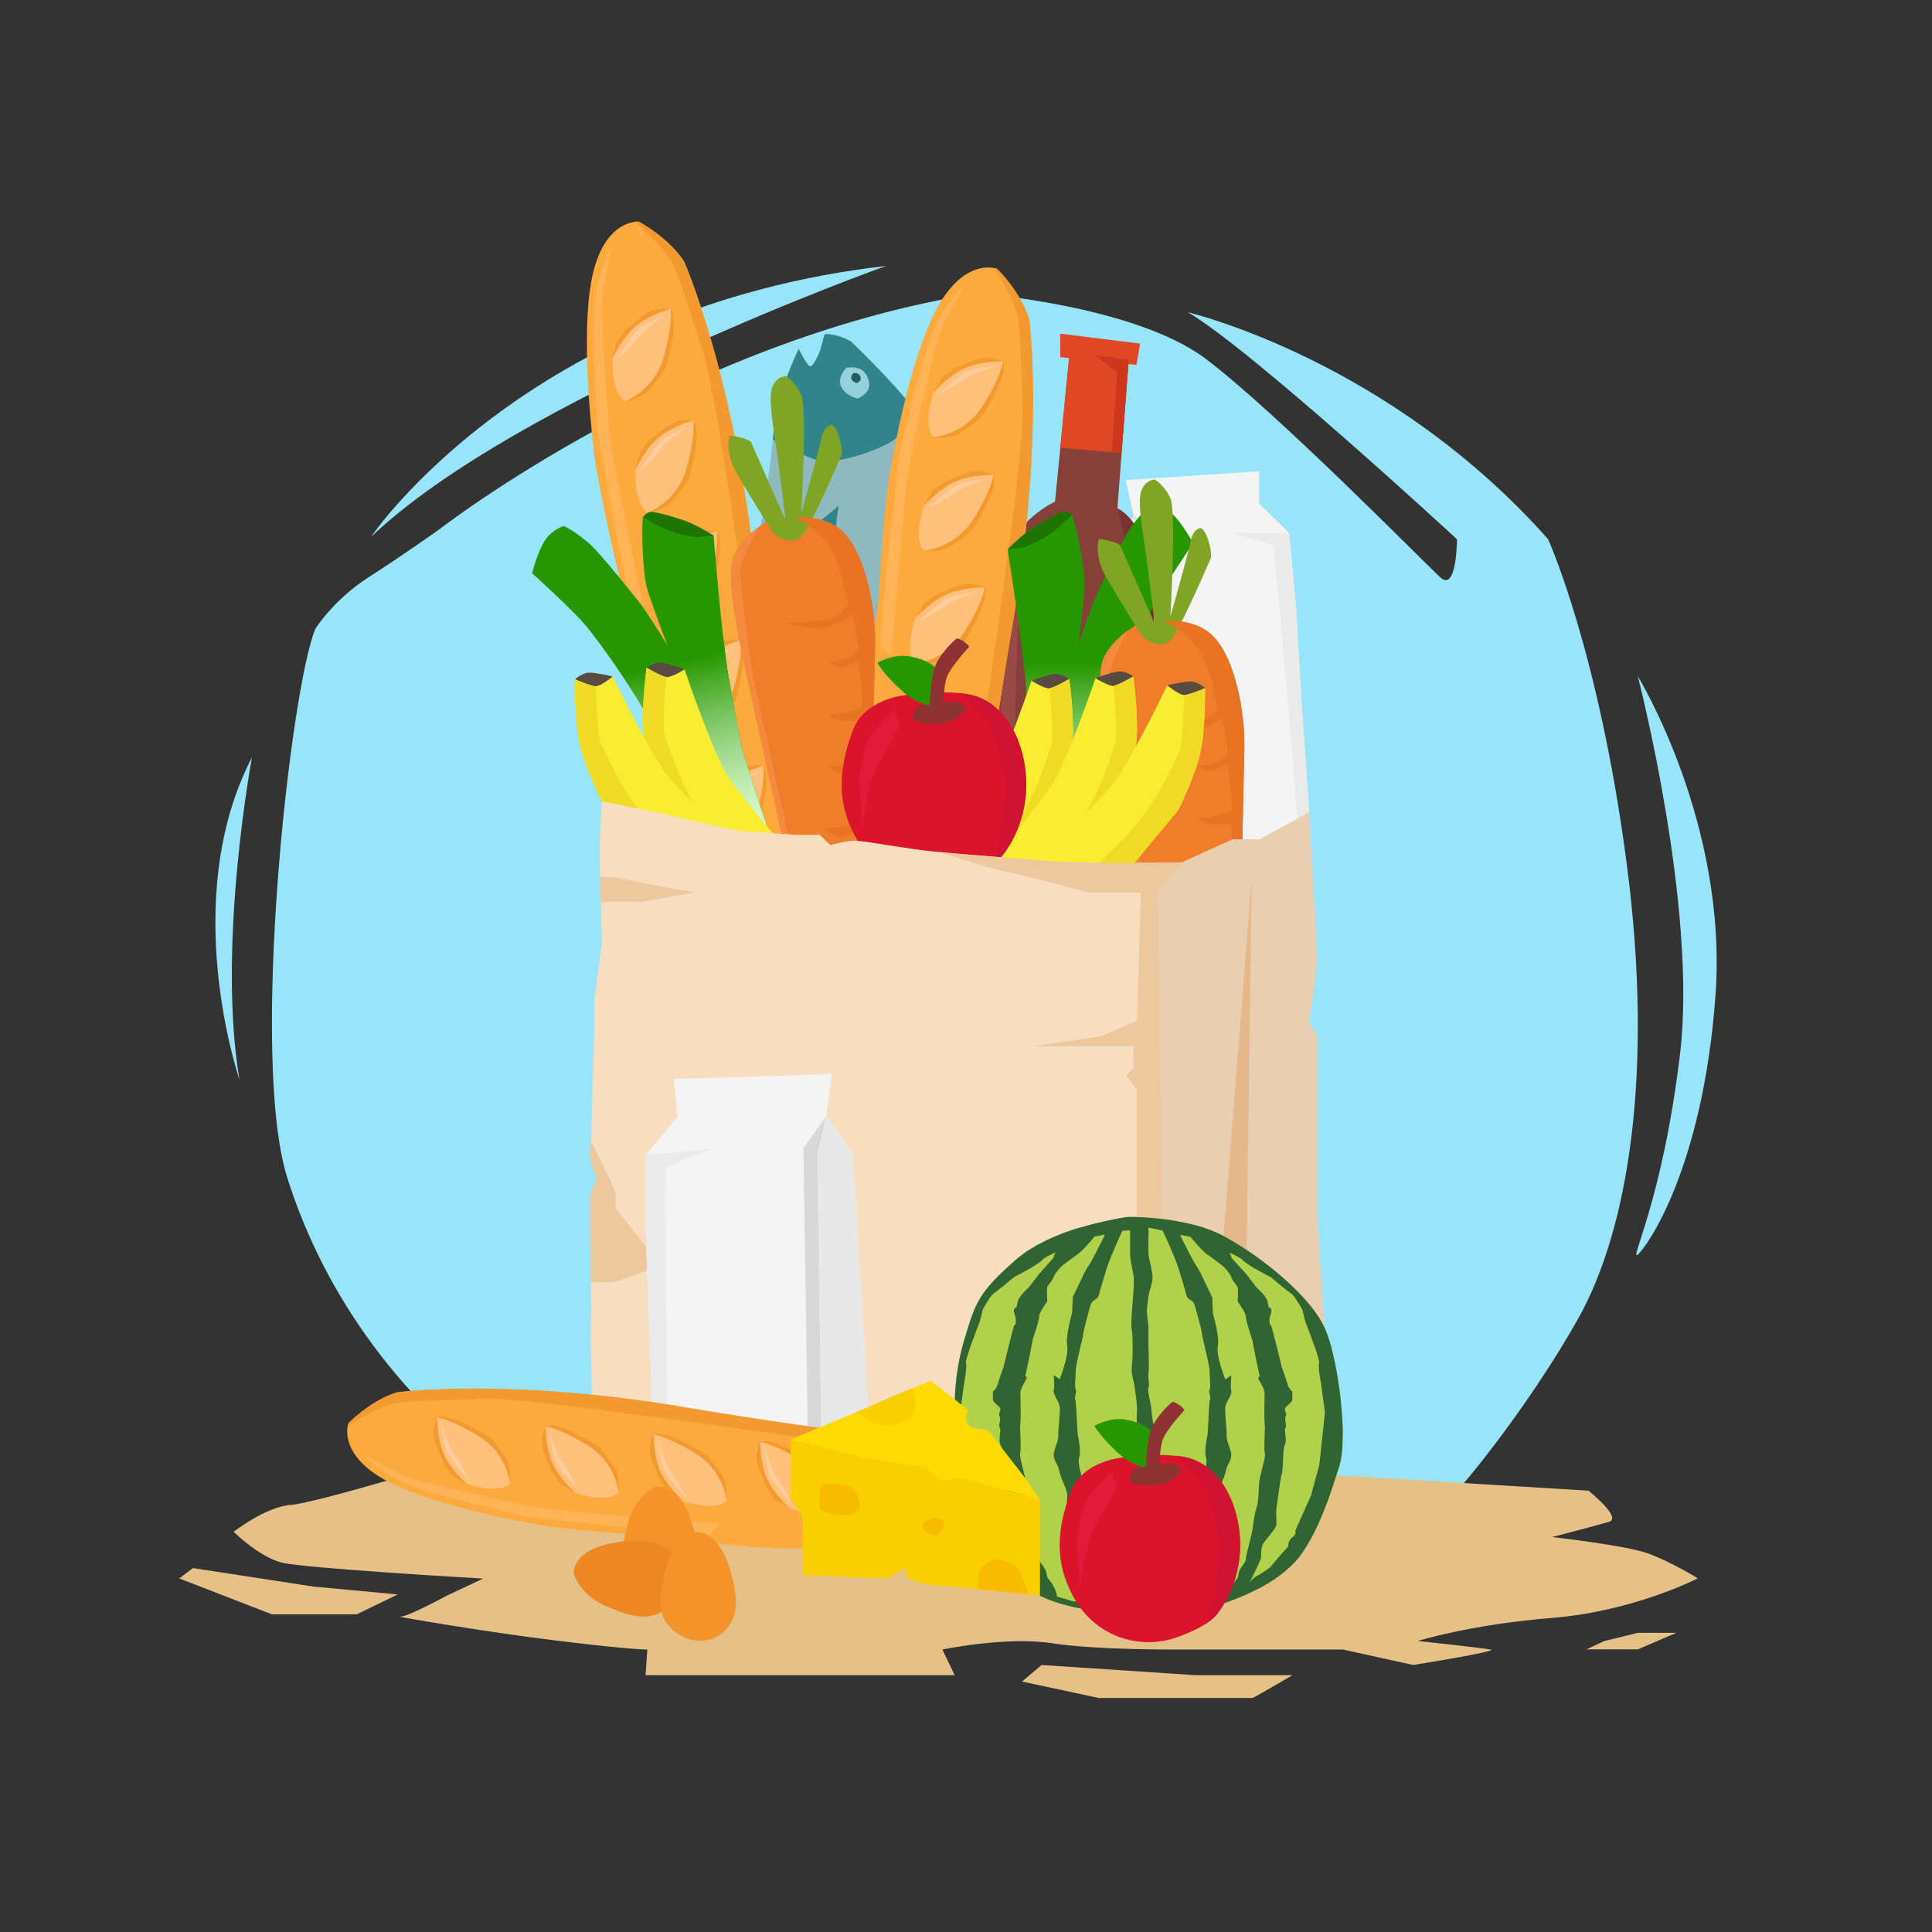 <?xml version="1.0" encoding="utf-8"?>
<!-- Generator: Adobe Illustrator 18.0.0, SVG Export Plug-In . SVG Version: 6.00 Build 0)  -->
<!DOCTYPE svg PUBLIC "-//W3C//DTD SVG 1.1//EN" "http://www.w3.org/Graphics/SVG/1.1/DTD/svg11.dtd">
<svg version="1.1" id="Layer_1" xmlns="http://www.w3.org/2000/svg" xmlns:xlink="http://www.w3.org/1999/xlink" x="0px" y="0px"
	 width="1400px" height="1400px" viewBox="0 0 1400 1400" enable-background="new 0 0 1400 1400" xml:space="preserve">
<rect x="0" y="0" width="1400" height="1400" fill="#333333" stroke="none"/>
<g>
	<g>
		<path fill="#98E4F9" d="M699,1182.9c-7.2-1.3-243-45.9-325.5-106.6s-137.7-136-165.2-222.4s1.8-353.4,20.2-398.2
			c0,0,12.9-20.9,38.6-37.4s51.5-34.9,51.5-34.9s177.2-137.8,390-170.9c0,0,113.6,8.7,165.1,47.5c51.5,38.9,158,147.3,170,158.4
			c12,11,12.1-27.6,12.1-27.6S906.7,253,860.8,226.3c0,0,145.2,33.9,261,164.4c0,0,36.8,80.9,57,235.3s0,266.5-34.9,329
			c-34.9,62.5-101.1,150.7-141.5,176.4C961.9,1157.2,718.9,1186.4,699,1182.9z"/>
		<path fill="#98E4F9" d="M1186.8,490c0,0,43.4,167.3,30.6,273.9s-37.2,150.7-30.6,145.2c6.7-5.5,47.1-62.5,56.3-187.5
			C1252.3,596.6,1186.8,490,1186.8,490z"/>
		<path fill="#98E4F9" d="M182.6,548.8c0,0-25.5,136-9.1,233.4C173.5,782.2,128.8,652.3,182.6,548.8z"/>
		<path fill="#98E4F9" d="M642.1,192.7c0,0-266.5,95.1-373.1,196.2C268.9,388.9,381.1,222.6,642.1,192.7z"/>
	</g>
	<g>
		<path fill="#32848B" d="M556.8,433.1c0,0-40.4,13.1-48.6,17.3c-8.3,4.2-58.5,34.8-58.5,34.8s29.8,4.7,45.1,5.6
			c15.3,0.9,14.8,0.1,25.5,3.6c10.7,3.5,19,3.8,19,3.8s7.1-21.4,12.5-32.2C557.3,455.2,556.8,433.1,556.8,433.1z"/>
		<path fill="#225E60" d="M537.5,439.5c0,1.5,0,3.3-0.1,5.4c-0.5,9.4,0.2,23.5,0.2,23.5l5.1,19.8c2.5-7,6-16.2,9.1-22.2
			c5.5-10.8,5-32.9,5-32.9S547.9,436,537.5,439.5z"/>
		<path fill="#225E60" d="M543.4,442.9c0,0-12.8,6.3-23.3,11c-10.6,4.7-19.2,14.5-19.2,14.5s24.9-17.5,46.7-21.7L543.4,442.9z"/>
		<path fill="#225E60" d="M547.8,452.6c0,0-12.8,6.3-23.3,11s-19.2,14.5-19.2,14.5s24.9-17.5,46.7-21.7L547.8,452.6z"/>
		<path fill="#225E60" d="M555.6,461.8c0,0-12.8,6.3-23.3,11s-19.2,14.5-19.2,14.5s24.9-17.5,46.7-21.7L555.6,461.8z"/>
		<path fill="#90B8BF" d="M549.3,497c-0.8-1.7-5.6-41.6-6-59.2c-0.4-17.6,10.7-70.9,10.7-70.9s7.2-53,7.8-65.1
			c0.7-12.1,14.6-44.6,17.1-49.1c0,0,5,10.4,7.7,12.4c2.7,2,7.9-11.5,7.9-11.5l3.1-11.5c0,0,7.2-1.3,19,5.1c0,0,41.3,38.9,57,64.5
			c15.7,25.6,39.7,83.1,39.7,83.1l-46.8,142.6C666.4,537.6,564.2,528.2,549.3,497z"/>
		<path fill="#32848B" d="M580.3,389l27.4-22.4c0,0-2.9,18-1.8,23.4c1.1,5.5,4.6,23.9,4.6,23.9s4.1,66.4,6.7,80.7
			c0,0-23.9-36.2-28.4-45.8c-4.5-9.6-15.6-33.3-15.6-33.3L580.3,389z"/>
		<path fill="#32848B" d="M616.5,247.4c-11.9-6.4-19-5.1-19-5.1l-3.1,11.5c0,0-5.2,13.5-7.9,11.5c-2.7-2-7.7-12.4-7.7-12.4
			c-2.5,4.5-16.4,37-17.1,49.1c-0.2,3.2-0.8,9.4-1.7,16.6c12,6.4,28,14.5,35,15.6c11.8,1.9,42.9-7.9,53.5-16
			c4.2-3.2,10.4-10.7,16.3-18.5C646.3,275.4,616.5,247.4,616.5,247.4z"/>
		<path fill="#95D0DD" d="M613.3,266.5c0,0-7.1,7.1-3.7,13.9c3.4,6.7,12,8.4,12,8.4s9.5-3.9,8.2-11.4
			C628.5,270,624.1,264.9,613.3,266.5z"/>
		<path fill="#225E60" d="M618.3,270.4c0,0-2.3,2.3-1.2,4.5c1.1,2.2,3.9,2.7,3.9,2.7s3.1-1.3,2.7-3.7
			C623.2,271.5,621.8,269.9,618.3,270.4z"/>
	</g>
	<path fill="#E5C188" d="M327.5,1058.9c0,0-98.6,30.3-116.8,31.6c-18.1,1.3-41.4,19.5-41.4,19.5s18.3,18.1,34.8,22.3
		s146,11.6,146,11.6l-26.4,12.4c0,0-28.8,15.7-33.8,15.2c-4.9-0.5,60.9,11,115.4,17.6c54.5,6.6,63.8,6.2,63.8,6.2l-1.3,18.6
		c0,0,73.5,0,106.1,0s117.9,0,117.9,0l-8.9-18.6c0,0,46.3-9.6,79-4.6c32.7,5,89.5,4.6,89.5,4.6H973l51.1,11.2c0,0,62.7-10,56.1-11.2
		c-6.6-1.2-52.8-6.2-52.8-6.2s37.9-11.9,97.3-16.7s105.6-28.7,105.6-28.7s-19.8-12.2-36.3-18.1c-16.5-5.9-69.3-11.8-69.3-11.8
		s31.3-8.1,41.2-11c9.9-2.9-14.8-22.6-14.8-22.6L907,1065.3L327.5,1058.9z"/>
	<g>
		<polygon fill="#E8E8E8" points="807.6,398.4 821.4,373.1 837.4,391.3 856.6,624.8 832.1,636.9 816.1,625.2 		"/>
		<path fill="#F4F4F4" d="M824.3,382l-2.8-8.9c0,0,37-4.6,43-5.3c6-0.7,48-2.8,48-2.8l21.7,21.3l-29.5,14.6l-67.2-9.6L824.3,382z"/>
		<path fill="#F4F4F4" d="M821.4,373.1l-5.7-25.2l96.7-6.4v23.5c0,0-34.1,9.4-34.7,9.8C877.2,375.3,821.4,373.1,821.4,373.1z"/>
		<path fill="#F4F4F4" d="M837.4,391.3c0,0,54.7-5.3,64-5c9.2,0.4,32.7,0,32.7,0s5,49.4,5.7,64.4c0.7,14.9,3.6,61.5,3.6,61.5
			l5.3,76.4l-38,27.7c0,0-53.7,11-54,8.5C856.3,622.3,837.4,391.3,837.4,391.3z"/>
		<path fill="#EAEAEA" d="M943.4,512.1c0,0-2.8-46.6-3.6-61.5c-0.7-14.9-5.7-64.4-5.7-64.4s-23.5,0.4-32.7,0c-1.7-0.1-5,0.1-9.2,0.3
			l0,0c0,0,29,6.5,30.4,9.3s15,165.1,15,165.1l2.6,33.7l8.5-6.2L943.4,512.1z"/>
		<polygon fill="#D8D8D8" points="849,628.6 856.6,624.8 837.4,391.3 821.4,373.1 829.1,395.2 		"/>
	</g>
	<g>
		<path fill="#85403A" d="M834.2,415.9c-5.3-39.9-24.5-47.4-24.5-47.4l8.2-107.7l-42.7-5.9l-10.7,108.6c0,0-28.7,13-37.5,42.6
			s-13.2,183.8-13.2,183.8c26.3,75.2,120.5,34.8,120.5,34.8S839.5,455.9,834.2,415.9z"/>
		<polygon fill="#DF4725" points="812.7,328.3 817.9,260.8 775.1,254.9 768.3,324.5 		"/>
		<polygon fill="#DF4725" points="768.3,258.8 823.5,264.4 826.2,249 768.3,241.8 		"/>
		<polygon fill="#CE361D" points="793.4,257.4 809.7,269.8 805.6,327.7 812.7,328.3 817.9,260.8 793.4,257.4 		"/>
		<path fill="#773431" d="M817.9,408.7c1,13.2-5,166.5-7.3,223.3c14-3.2,23.7-7.3,23.7-7.3s5.3-168.8,0-208.8
			c-4.7-35.5-20.5-45.4-23.9-47.1l-0.7-0.3C809.7,368.5,816.6,392.5,817.9,408.7z"/>
		<path fill="#994A47" d="M759.1,375.2c0,0-20,20.2-26,37.6s-10.9,177.7-10.9,177.7l12.2-5.5c0,0,1.8-153,6.3-162.2s18.4-37,18.4-37
			V375.2z"/>
	</g>
	<g>
		<path fill="#FCAA3E" d="M448.7,418.5c0,0-15.4-66.2-18.3-90.9s-9.9-95.8,0-132.4s32.5-34.6,32.5-34.6s20.9,10.9,32.8,28.7
			c0,0,34.6,78.1,50.4,212.9s36,232.8,36,232.8l-73.6-21.2C508.4,613.8,461.1,538.1,448.7,418.5z"/>
		<g>
			<path fill="#F2992F" d="M486,223.9c0,0-3.4-0.6-9.5,0c-6.1,0.6-13.9,7.4-13.9,7.4l-9.5,7.9l-6.1,7.9l-3,12.3L486,223.9z"/>
			<path fill="#F2992F" d="M486,223.9c0,0,2.4,1.7,2.4,11.1c0,9.4-5.8,31.7-5.8,31.7s-7.2,10.5-12.3,16.2s-17.3,7.9-17.3,7.9
				l6.9-38.9L486,223.9z"/>
			<path fill="#FFC07B" d="M444,259.4c0,0,7.8-16.8,18.8-24.7c11-7.9,23.2-10.9,23.2-10.9s1.7,11.9-5.3,35.6
				c-6.9,23.7-27.7,31.3-27.7,31.3S442.8,286.1,444,259.4z"/>
			<path fill="#FFCD9C" d="M447,260.9c0,0,10.6-18,15.6-22.4c5-4.3,20.1-10.5,20.1-10.5s-14.6,9.4-20.1,16.4
				C457.1,251.5,447,260.9,447,260.9z"/>
		</g>
		<g>
			<path fill="#F2992F" d="M502.5,304.7c0,0-3.4-0.6-9.5,0s-13.9,7.4-13.9,7.4l-9.5,7.9l-6.1,7.9l-3,12.3L502.5,304.7z"/>
			<path fill="#F2992F" d="M502.5,304.7c0,0,2.4,1.7,2.4,11.1c0,9.4-5.8,31.7-5.8,31.7s-7.2,10.5-12.3,16.2
				c-5,5.8-17.3,7.9-17.3,7.9l6.9-38.9L502.5,304.7z"/>
			<path fill="#FFC07B" d="M460.5,340.2c0,0,7.8-16.8,18.8-24.7c11-7.9,23.2-10.9,23.2-10.9s1.7,11.9-5.3,35.6
				c-6.9,23.7-27.7,31.3-27.7,31.3S459.3,366.9,460.5,340.2z"/>
			<path fill="#FFCD9C" d="M463.5,341.7c0,0,10.6-18,15.6-22.4c5-4.3,20.1-10.5,20.1-10.5s-14.6,9.4-20.1,16.4
				C473.6,332.3,463.5,341.7,463.5,341.7z"/>
		</g>
		<g>
			<path fill="#F2992F" d="M519.5,384.8c0,0-3.4-0.6-9.5,0s-13.9,7.4-13.9,7.4l-9.5,7.9l-6.1,7.9l-3,12.3L519.5,384.8z"/>
			<path fill="#F2992F" d="M519.5,384.8c0,0,2.4,1.7,2.4,11.1s-5.8,31.7-5.8,31.7s-7.2,10.5-12.3,16.2c-5,5.8-17.3,7.9-17.3,7.9
				l6.9-38.9L519.5,384.8z"/>
			<path fill="#FFC07B" d="M477.5,420.4c0,0,7.8-16.8,18.8-24.7c11-7.9,23.2-10.9,23.2-10.9s1.7,11.9-5.3,35.6
				c-6.9,23.7-27.7,31.3-27.7,31.3S476.3,447.1,477.5,420.4z"/>
			<path fill="#FFCD9C" d="M480.5,421.8c0,0,10.6-18,15.6-22.4c5-4.3,20.1-10.5,20.1-10.5s-14.6,9.4-20.1,16.4
				C490.6,412.5,480.5,421.8,480.5,421.8z"/>
		</g>
		<g>
			<path fill="#F2992F" d="M536.7,464c0,0-3.4-0.6-9.5,0c-6.1,0.6-13.9,7.4-13.9,7.4l-9.5,7.9l-6.1,7.9l-3,12.3L536.7,464z"/>
			<path fill="#F2992F" d="M536.7,464c0,0,2.4,1.7,2.4,11.1c0,9.4-5.8,31.7-5.8,31.7s-7.2,10.5-12.3,16.2c-5,5.8-17.3,7.9-17.3,7.9
				l6.9-38.9L536.7,464z"/>
			<path fill="#FFC07B" d="M494.7,499.5c0,0,7.8-16.8,18.8-24.7c11-7.9,23.2-10.9,23.2-10.9s1.7,11.9-5.3,35.6s-27.7,31.3-27.7,31.3
				S493.5,526.2,494.7,499.5z"/>
			<path fill="#FFCD9C" d="M497.7,501c0,0,10.6-18,15.6-22.4c5-4.3,20.1-10.5,20.1-10.5s-14.6,9.4-20.1,16.4
				C507.8,491.6,497.7,501,497.7,501z"/>
		</g>
		<g>
			<path fill="#F2992F" d="M553.2,554.9c0,0-3.4-0.6-9.5,0s-13.9,7.4-13.9,7.4l-9.5,7.9l-6.1,7.9l-3,12.3L553.2,554.9z"/>
			<path fill="#F2992F" d="M553.2,554.9c0,0,2.4,1.7,2.4,11.1s-5.8,31.7-5.8,31.7s-7.2,10.5-12.3,16.2c-5,5.8-17.3,7.9-17.3,7.9
				l6.9-38.9L553.2,554.9z"/>
			<path fill="#FFC07B" d="M511.2,590.5c0,0,7.8-16.8,18.8-24.7c11-7.9,23.2-10.9,23.2-10.9s1.7,11.9-5.3,35.6
				c-6.9,23.7-27.7,31.3-27.7,31.3S510,617.1,511.2,590.5z"/>
			<path fill="#FFCD9C" d="M514.2,591.9c0,0,10.6-18,15.6-22.4c5-4.3,20.1-10.5,20.1-10.5s-14.6,9.4-20.1,16.4
				C524.3,582.5,514.2,591.9,514.2,591.9z"/>
		</g>
		<path fill="#F29A30" d="M545.9,402.2c-15.8-134.8-50.4-212.9-50.4-212.9c-11.9-17.8-32.8-28.7-32.8-28.7s-0.9-0.1-2.3,0.1
			c1.5,1.3,19,16.6,25.5,27.7c6.8,11.5,16.9,48,22.6,63.5c5.8,15.5,16.4,83.2,16.4,83.2l12,78.7l21,144.8l13.8,73.5l10.1,2.9
			C582,635.1,561.8,537.1,545.9,402.2z"/>
		<path fill="#FFB357" d="M443.9,177.2c0,0-10.5,18-12.9,41.3s1.9,93.7,1.9,93.7l16.1,87.6l9.2,47.3l10.5,4.7c0,0-25-119.4-27-137.3
			c-1.9-17.9-6.3-88.3-5.3-98.9C437.3,204.8,443.9,177.2,443.9,177.2z"/>
	</g>
	<g>
		<path fill="#FCAA3E" d="M636.3,438.2c0,0,3.9-67.9,8-92.4c4.1-24.5,17.5-94.7,37.3-127c19.8-32.3,40.9-24,40.9-24
			s17,16.3,23.3,36.7c0,0,11.2,84.7-11.7,218.5s-31.1,233.5-31.1,233.5l-64.6-41.1C638.5,642.4,614.4,556.4,636.3,438.2z"/>
		<g>
			<path fill="#F2992F" d="M726.9,261.9c0,0-3.1-1.5-9.1-2.7c-6-1.1-15.5,3.2-15.5,3.2l-11.3,4.9l-8.1,5.9l-6.3,10.9L726.9,261.9z"
				/>
			<path fill="#F2992F" d="M726.9,261.9c0,0,1.9,2.3-0.8,11.3c-2.6,9-14.5,28.8-14.5,28.8s-9.9,8-16.3,12.1s-18.9,2.7-18.9,2.7
				l17.6-35.4L726.9,261.9z"/>
			<path fill="#FFC07B" d="M676.6,284.2c0,0,12.2-13.9,25-18.4c12.8-4.5,25.3-3.9,25.3-3.9s-1.7,11.8-15.1,32.6
				c-13.3,20.8-35.4,22.3-35.4,22.3S667.9,309.5,676.6,284.2z"/>
			<path fill="#FFCD9C" d="M679.1,286.4c0,0,15.3-14.3,21.2-17.1s22.3-4.4,22.3-4.4s-16.7,4.9-23.9,10.1
				C691.4,280.3,679.1,286.4,679.1,286.4z"/>
		</g>
		<g>
			<path fill="#F2992F" d="M720,344.1c0,0-3.1-1.5-9.1-2.7c-6-1.1-15.5,3.2-15.5,3.2l-11.3,4.9l-8.1,5.9l-6.3,10.9L720,344.1z"/>
			<path fill="#F2992F" d="M720,344.1c0,0,1.9,2.3-0.8,11.3c-2.6,9-14.5,28.8-14.5,28.8s-9.9,8-16.3,12.1
				c-6.5,4.1-18.9,2.7-18.9,2.7l17.6-35.4L720,344.1z"/>
			<path fill="#FFC07B" d="M669.7,366.4c0,0,12.2-13.9,25-18.4c12.8-4.5,25.3-3.9,25.3-3.9s-1.7,11.8-15.1,32.6
				c-13.3,20.8-35.4,22.3-35.4,22.3S661,391.6,669.7,366.4z"/>
			<path fill="#FFCD9C" d="M672.1,368.6c0,0,15.3-14.3,21.2-17.1s22.3-4.4,22.3-4.4s-16.7,4.9-23.9,10.1
				C684.5,362.5,672.1,368.6,672.1,368.6z"/>
		</g>
		<g>
			<path fill="#F2992F" d="M713.7,425.8c0,0-3.1-1.5-9.1-2.7s-15.5,3.2-15.5,3.2l-11.3,4.9l-8.1,5.9l-6.3,10.9L713.7,425.8z"/>
			<path fill="#F2992F" d="M713.7,425.8c0,0,1.9,2.3-0.8,11.3c-2.6,9-14.5,28.8-14.5,28.8s-9.9,8-16.3,12.1s-18.9,2.7-18.9,2.7
				l17.6-35.4L713.7,425.8z"/>
			<path fill="#FFC07B" d="M663.3,448.1c0,0,12.2-13.9,25-18.4c12.8-4.5,25.3-3.9,25.3-3.9s-1.7,11.8-15.1,32.6
				s-35.4,22.3-35.4,22.3S654.7,473.3,663.3,448.1z"/>
			<path fill="#FFCD9C" d="M665.8,450.3c0,0,15.3-14.3,21.2-17.1c6-2.7,22.3-4.4,22.3-4.4s-16.7,4.9-23.9,10.1
				S665.8,450.3,665.8,450.3z"/>
		</g>
		<g>
			<path fill="#F2992F" d="M707.9,506.6c0,0-3.1-1.5-9.1-2.7s-15.5,3.2-15.5,3.2l-11.3,4.9l-8.1,5.9l-6.3,10.9L707.9,506.6z"/>
			<path fill="#F2992F" d="M707.9,506.6c0,0,1.9,2.3-0.8,11.3c-2.6,9-14.5,28.8-14.5,28.8s-9.9,8-16.3,12.1
				c-6.5,4.1-18.9,2.7-18.9,2.7l17.6-35.4L707.9,506.6z"/>
			<path fill="#FFC07B" d="M657.6,528.9c0,0,12.2-13.9,25-18.4c12.8-4.5,25.3-3.9,25.3-3.9s-1.7,11.8-15.1,32.6
				c-13.3,20.8-35.4,22.3-35.4,22.3S648.9,554.1,657.6,528.9z"/>
			<path fill="#FFCD9C" d="M660,531.1c0,0,15.3-14.3,21.2-17.1c6-2.7,22.3-4.4,22.3-4.4s-16.7,4.9-23.9,10.1S660,531.1,660,531.1z"
				/>
		</g>
		<g>
			<path fill="#F2992F" d="M698.1,598.5c0,0-3.1-1.5-9.1-2.7c-6-1.1-15.5,3.2-15.5,3.2l-11.3,4.9l-8.1,5.9l-6.3,10.9L698.1,598.5z"
				/>
			<path fill="#F2992F" d="M698.1,598.5c0,0,1.9,2.3-0.8,11.3c-2.6,9-14.5,28.8-14.5,28.8s-9.9,8-16.3,12.1s-18.9,2.7-18.9,2.7
				l17.6-35.4L698.1,598.5z"/>
			<path fill="#FFC07B" d="M647.8,620.8c0,0,12.2-13.9,25-18.4c12.8-4.5,25.3-3.9,25.3-3.9s-1.7,11.8-15.1,32.6
				s-35.4,22.3-35.4,22.3S639.1,646,647.8,620.8z"/>
			<path fill="#FFCD9C" d="M650.2,623c0,0,15.3-14.3,21.2-17.1c6-2.7,22.3-4.4,22.3-4.4s-16.7,4.9-23.9,10.1S650.2,623,650.2,623z"
				/>
		</g>
		<path fill="#F29A30" d="M734.2,450c22.9-133.8,11.7-218.5,11.7-218.5c-6.4-20.4-23.3-36.7-23.3-36.7s-0.8-0.3-2.2-0.6
			c1.1,1.6,13.5,21.3,16.7,33.7c3.2,13,2.7,50.8,3.8,67.3c1.2,16.5-7.7,84.4-7.7,84.4l-10.7,78.9l-20.7,144.9l-7.5,74.4l8.9,5.6
			C703.1,683.5,711.3,583.8,734.2,450z"/>
		<path fill="#FFB357" d="M699.7,205.2c0,0-15.1,14.3-24,35.9s-24.5,90.4-24.5,90.4l-9.3,88.6l-4.5,47.9l8.7,7.5
			c0,0,9.6-121.6,12.8-139.3c3.2-17.7,18.8-86.5,22.8-96.4C685.6,229.9,699.7,205.2,699.7,205.2z"/>
	</g>
	<g>
		<path fill="#207500" d="M469.8,383.1l-3.9-8.3c0,0,2.1-3.4,5.3-3.8c3.2-0.4,14.9,2.8,24.2,6c9.2,3.2,21.7,11,21.7,11l-9.2,13.5
			C507.9,401.6,488,407.6,469.8,383.1z"/>
		<path fill="#279700" d="M385.6,415.4c0,0,3.9-16,9.6-24.2s13.5-10,13.5-10s12.4,6,22.8,17.1c10.3,11,33.4,40.2,33.4,40.2
			s13.9,20.3,18.8,29.5c0,0-11-29.2-14.6-40.9s-4.3-45.4-3.2-52.4c0,0,9.2,5.8,17.8,9.4c8.5,3.6,21.3,5.3,21.3,5.3l12.1-1.4
			c0,0,5.7,72.5,10.7,101.3c5,28.8,9.6,52.6,9.6,52.6s22.4,71.1,23.8,71.8c1.4,0.7-63.6-9.2-63.6-9.2l-12.1-8.2
			c0,0-9.2-53-12.1-66.8c-2.9-13.9-38.8-64.3-49.1-76.4C414,441,385.6,415.4,385.6,415.4z"/>
		<linearGradient id="SVGID_1_" gradientUnits="userSpaceOnUse" x1="489.263" y1="479.965" x2="522.854" y2="629.145">
			<stop  offset="0" style="stop-color:#279700"/>
			<stop  offset="9.503752e-02" style="stop-color:#44A721"/>
			<stop  offset="0.271" style="stop-color:#74C159"/>
			<stop  offset="0.443" style="stop-color:#9CD788"/>
			<stop  offset="0.605" style="stop-color:#BBE9AC"/>
			<stop  offset="0.757" style="stop-color:#D2F5C6"/>
			<stop  offset="0.893" style="stop-color:#DFFCD6"/>
			<stop  offset="1" style="stop-color:#E4FFDB"/>
		</linearGradient>
		<path fill="url(#SVGID_1_)" d="M561.2,613.8c-1.4-0.7-23.8-71.8-23.8-71.8s-4.6-23.8-9.6-52.6c-1.2-6.7-2.3-15.7-3.5-25.7
			c-39.3,2.6-65.1,16.4-75.3,23c11.6,17.1,22.9,35.3,24.4,42.8c2.9,13.9,12.1,66.8,12.1,66.8l12.1,8.2
			C497.6,604.6,562.6,614.5,561.2,613.8z"/>
	</g>
	<g>
		<path fill="#207500" d="M775,382.1l1.8-9c0,0-2.9-2.8-6.1-2.4c-3.2,0.4-13.8,6.3-22.1,11.6c-8.2,5.3-18.5,15.8-18.5,15.8
			l12.2,10.9C742.4,409.1,763.2,410.2,775,382.1z"/>
		<path fill="#279700" d="M864.5,393.7c0,0-7.6-14.6-15-21.2C842,365.9,834,366,834,366s-10.7,8.8-18.1,21.9
			c-7.4,13.1-23,46.9-23,46.9s-8.7,23-11.4,33.1c0,0,3.8-30.9,4.5-43.2c0.7-12.2-6.6-45.1-9.2-51.6c0,0-7.6,7.8-15.1,13.3
			c-7.5,5.5-19.5,10.2-19.5,10.2l-12.1,1.5c0,0,11.6,71.8,13.5,101c2,29.2,3.1,53.4,3.1,53.4s-5,74.4-6.2,75.4
			c-1.2,1,59.7-24,59.7-24l9.8-10.8c0,0-3.5-53.7-4-67.8c-0.5-14.1,22.5-71.7,29.7-85.8S864.5,393.7,864.5,393.7z"/>
		
			<linearGradient id="SVGID_2_" gradientUnits="userSpaceOnUse" x1="527.833" y1="478.233" x2="561.423" y2="627.413" gradientTransform="matrix(-0.972 0.236 0.236 0.972 1179.122 -108.352)">
			<stop  offset="0" style="stop-color:#279700"/>
			<stop  offset="9.503752e-02" style="stop-color:#44A721"/>
			<stop  offset="0.271" style="stop-color:#74C159"/>
			<stop  offset="0.443" style="stop-color:#9CD788"/>
			<stop  offset="0.605" style="stop-color:#BBE9AC"/>
			<stop  offset="0.757" style="stop-color:#D2F5C6"/>
			<stop  offset="0.893" style="stop-color:#DFFCD6"/>
			<stop  offset="1" style="stop-color:#E4FFDB"/>
		</linearGradient>
		<path fill="url(#SVGID_2_)" d="M740.6,627.9c1.2-1,6.2-75.4,6.2-75.4s-1.1-24.2-3.1-53.4c-0.5-6.8-1.4-15.8-2.7-25.8
			c38.8-6.8,67.1,0.6,78.6,4.6c-7.3,19.3-13.9,39.7-13.6,47.4c0.5,14.1,4,67.8,4,67.8l-9.8,10.8
			C800.3,603.9,739.4,628.9,740.6,627.9z"/>
	</g>
	<g>
		<path fill="#F07D29" d="M834.8,682.7c0,0-13.5-60.9-24.1-109c-10.5-48.1-15-72.9-12.8-90.2c2.3-17.3,25.6-30.8,25.6-30.8
			s31.6-9,51.1,4.5c19.5,13.5,27.8,57.9,27.1,85.7c-0.8,27.8-3,146.6-3,146.6S857.3,739.9,834.8,682.7z"/>
		<path fill="#80A525" d="M827.7,461.2c0,0-16.9-27.1-26.1-42.9c-9.2-15.8-5.4-27.8-5.4-27.8s9.8,0.8,15.4,4.5l25.2,57.1
			c0,0-5.3-42.9-6.8-53.4c-1.5-10.5-6-34.6-3-42.9s9.8-8.3,9.8-8.3s6.8,3.8,11.3,13.5c4.5,9.8,0,85.8,0,85.8s12.8-45.2,14.3-52.7
			s3-9.8,6.8-11.3s9,13.5,8.3,21.4c0,0-18.8,44-27.1,56.8C842,474,827.7,461.2,827.7,461.2z"/>
		<path fill="#E87323" d="M898.7,689.5c0,0,2.3-118.8,3-146.6s-7.5-72.2-27.1-85.7c-9.3-6.5-21.4-7.8-31.5-7.4
			c0,0,14.3,6.3,24.1,18.8c9.8,12.5,15.3,45.5,15.3,45.5s-7.4,7.9-14.8,9.8s-31.3,2.7-31.3,2.7s10.8,2.7,23,3.7
			c12.2,1,26-10.3,26-10.3s3.1,14.1,4.2,23.1s-16.1,11-21,12c0,0,4.6,3.4,8.7,3.6c4.1,0.2,12.3-5.7,12.3-5.7s2.1,16.7,2.6,22.9
			c0.5,6.2,0,11.9,0,11.9s-20.2,7-25.1,4.3c0,0,4.1,4.7,10.2,5.2c6.1,0.5,15.1,0,15.1,0v30.5c0,0-15.5,3.5-24.3,2c0,0,3,4.5,7.4,5.2
			c4.4,0.7,14.1,0,14.1,0l2.9-1v29.2c0,0-4.6,9.9-15,11.1s-13.1,0-13.1,0s7.7,8.9,15.1,6.7c7.3-2.2,13-6.7,13-6.7v21.4
			C896.4,692.3,898.7,689.5,898.7,689.5z"/>
		<path fill="#F48940" d="M813.6,566.7c0,0-10.8-70.8-9.3-80.2c1.5-9.4,13.2-29.8,13.2-29.8l0,0c-7.1,5.3-18,15.2-19.6,26.8
			c-2.3,17.3,2.3,42.1,12.8,90.2c10.5,48.1,24.1,109,24.1,109c2.4,6,5,10.8,7.7,14.6L813.6,566.7z"/>
	</g>
	<g>
		<path fill="#F9ED32" d="M468.6,483.8c0,0-4,28.8-2.3,46.5c1.6,17.7,10.9,43.5,10.9,43.5l29.5,45.7l83,17.6
			c0,0-53.9-58.2-65.5-80.4C512.7,534.4,496,485,496,485s-9.3,6-13,5.5C479.2,490.1,468.6,483.8,468.6,483.8z"/>
		<path fill="#594A42" d="M496,485c0,0-11.3-4.2-16.5-4.8s-10.9,3.6-10.9,3.6s10.6,6.4,14.3,6.8C486.7,491,496,485,496,485z"/>
		<path fill="#EFDB25" d="M466.3,530.3c1.6,17.7,10.9,43.5,10.9,43.5l29.5,45.7l28.3,6c-7-8.3-20.3-24.5-30.2-39.8
			c-14.1-21.8-23.8-56-23.8-56c-0.6-16,1.9-39.1,1.9-39.1c-3.7-0.5-14.3-6.8-14.3-6.8S464.7,512.5,466.3,530.3z"/>
	</g>
	<g>
		<path fill="#F9ED32" d="M774.8,491.9c0,0,4,28.8,2.3,46.5c-1.6,17.7-10.9,43.5-10.9,43.5l-29.5,45.7l-83,17.6
			c0,0,53.9-58.2,65.5-80.4c11.5-22.2,28.3-71.7,28.3-71.7s9.3,6,13,5.5C764.2,498.3,774.8,491.9,774.8,491.9z"/>
		<path fill="#594A42" d="M747.5,493.2c0,0,11.3-4.2,16.5-4.8s10.9,3.6,10.9,3.6s-10.6,6.4-14.3,6.8
			C756.8,499.2,747.5,493.2,747.5,493.2z"/>
		<path fill="#EFDB25" d="M777.1,538.4c-1.6,17.7-10.9,43.5-10.9,43.5l-29.5,45.7l-28.3,6c7-8.3,20.3-24.5,30.2-39.8
			c14.1-21.8,23.8-56,23.8-56c0.6-16-1.9-39.1-1.9-39.1c3.7-0.5,14.3-6.8,14.3-6.8S778.8,520.7,777.1,538.4z"/>
	</g>
	<g>
		<path fill="#F9ED32" d="M416.7,492.2c0,0-0.5,29,3.3,46.4s16,41.9,16,41.9l34.8,41.9l84.5,7.5c0,0-60.5-51.3-74.6-72
			c-14.1-20.7-36.7-67.8-36.7-67.8s-8.5,7.1-12.2,7.1S416.7,492.2,416.7,492.2z"/>
		<path fill="#594A42" d="M444,490.2c0,0-11.8-2.8-16.9-2.8s-10.4,4.8-10.4,4.8s11.3,5,15.1,5S444,490.2,444,490.2z"/>
		<path fill="#EFDB25" d="M420,538.7c3.8,17.4,16,41.9,16,41.9l34.8,41.9l28.9,2.6c-8-7.4-23.1-21.9-34.8-35.9
			c-16.6-19.9-30.3-52.8-30.3-52.8c-2.5-15.8-2.8-39.1-2.8-39.1c-3.8,0-15.1-5-15.1-5S416.2,521.3,420,538.7z"/>
	</g>
	<g>
		<path fill="#F9ED32" d="M821.2,490.1c0,0,4,28.8,2.3,46.5c-1.6,17.7-10.9,43.5-10.9,43.5l-29.5,45.7l-83,17.6
			c0,0,53.9-58.2,65.5-80.4c11.5-22.2,28.3-71.7,28.3-71.7s9.3,6,13,5.5C810.6,496.5,821.2,490.1,821.2,490.1z"/>
		<path fill="#594A42" d="M793.9,491.4c0,0,11.3-4.2,16.5-4.8s10.9,3.6,10.9,3.6s-10.6,6.4-14.3,6.8
			C803.2,497.4,793.9,491.4,793.9,491.4z"/>
		<path fill="#EFDB25" d="M823.5,536.6c-1.6,17.7-10.9,43.5-10.9,43.5l-29.5,45.7l-28.3,6c7-8.3,20.3-24.5,30.2-39.8
			c14.1-21.8,23.8-56,23.8-56c0.6-16-1.9-39.1-1.9-39.1c3.7-0.5,14.3-6.8,14.3-6.8S825.2,518.9,823.5,536.6z"/>
	</g>
	<g>
		<path fill="#F9ED32" d="M873.2,498.6c0,0,0.5,29-3.3,46.4s-16,41.9-16,41.9l-34.8,41.9l-84.5,7.5c0,0,60.5-51.3,74.6-72
			s36.7-67.8,36.7-67.8s8.5,7.1,12.2,7.1C861.9,503.6,873.2,498.6,873.2,498.6z"/>
		<path fill="#594A42" d="M845.9,496.6c0,0,11.8-2.8,16.9-2.8s10.4,4.8,10.4,4.8s-11.3,5-15.1,5S845.9,496.6,845.9,496.6z"/>
		<path fill="#EFDB25" d="M869.9,545c-3.8,17.4-16,41.9-16,41.9l-34.8,41.9l-28.9,2.6c8-7.4,23.1-21.9,34.8-35.9
			c16.6-19.9,30.3-52.8,30.3-52.8c2.5-15.8,2.8-39.1,2.8-39.1c3.8,0,15.1-5,15.1-5S873.6,527.6,869.9,545z"/>
	</g>
	<g>
		<path fill="#F07D29" d="M567.2,607.8c0,0-13.5-60.9-24.1-109c-10.5-48.1-15-72.9-12.8-90.2c2.3-17.3,25.6-30.8,25.6-30.8
			s31.6-9,51.1,4.5c19.5,13.5,27.8,57.9,27.1,85.7s-3,146.6-3,146.6S589.7,664.9,567.2,607.8z"/>
		<path fill="#80A525" d="M560.2,386.3c0,0-16.9-27.1-26.1-42.9c-9.2-15.8-5.4-27.8-5.4-27.8s9.8,0.8,15.4,4.5l25.2,57.1
			c0,0-5.3-42.9-6.8-53.4c-1.5-10.5-6-34.6-3-42.9c3-8.3,9.8-8.3,9.8-8.3s6.8,3.8,11.3,13.5c4.5,9.8,0,85.8,0,85.8
			s12.8-45.2,14.3-52.7c1.5-7.5,3-9.8,6.8-11.3c3.8-1.5,9,13.5,8.3,21.4c0,0-18.8,44-27.1,56.8C574.4,399,560.2,386.3,560.2,386.3z"
			/>
		<path fill="#E87323" d="M631.1,614.5c0,0,2.3-118.8,3-146.6s-7.5-72.2-27.1-85.7c-9.3-6.5-21.4-7.8-31.5-7.4
			c0,0,14.3,6.3,24.1,18.8c9.8,12.5,15.3,45.5,15.3,45.5s-7.4,7.9-14.8,9.8s-31.3,2.7-31.3,2.7s10.8,2.7,23,3.7
			c12.2,1,26-10.3,26-10.3s3.1,14.1,4.2,23.1s-16.1,11-21,12c0,0,4.6,3.4,8.7,3.6c4.1,0.2,12.3-5.7,12.3-5.7s2.1,16.7,2.6,22.9
			c0.5,6.2,0,11.9,0,11.9s-20.2,7-25.1,4.3c0,0,4.1,4.7,10.2,5.2c6.1,0.5,15.1,0,15.1,0v30.5c0,0-15.5,3.5-24.3,2c0,0,3,4.5,7.4,5.2
			c4.4,0.7,14.1,0,14.1,0l2.9-1v29.2c0,0-4.6,9.9-15,11.1s-13.1,0-13.1,0s7.7,8.9,15.1,6.7c7.3-2.2,13-6.7,13-6.7v21.4
			C628.8,617.3,631.1,614.5,631.1,614.5z"/>
		<path fill="#F48940" d="M546,491.8c0,0-10.8-70.8-9.3-80.2c1.5-9.4,13.2-29.8,13.2-29.8l0,0c-7.1,5.3-18,15.2-19.6,26.8
			c-2.3,17.3,2.3,42.1,12.8,90.2c10.5,48.1,24.1,109,24.1,109c2.4,6,5,10.8,7.7,14.6L546,491.8z"/>
	</g>
	<g>
		<path fill="#DB142C" d="M654.4,504c0,0-28.6,2.9-36.8,26.2c-8.3,23.3-13.5,49.6,3.8,78.9c17.3,29.3,40.6,37.6,40.6,37.6
			s51.9-10.5,64.7-27.1s21-42.1,15-69.9c-6-27.8-21.8-41.8-36.1-45.7S663.7,501.9,654.4,504z"/>
		<path fill="#8E3233" d="M665.8,511.2c0,0-4.3,4.3-4.3,7.5c0,3.2,2.1,4.3,2.1,4.3s7.8,2.1,17.1,1.4c9.2-0.7,16-6.4,18.8-9.2
			c2.8-2.8-6.4-7.1-6.4-7.1S670.8,509.5,665.8,511.2z"/>
		<path fill="#279700" d="M678.3,511.9c0,0-12.4,0-25.2-11.7c-12.8-11.7-17.4-19.9-17.4-19.9s11.7-6.8,23.5-4.6
			c11.7,2.1,19.9,6.8,23.8,14.6C686.8,498.1,678.3,511.9,678.3,511.9z"/>
		<path fill="#8E3233" d="M673.3,516.3c0,0,0.8-20.3,3.4-30.6c2.6-10.3,14-21.3,16.8-23.1c0,0,4.6,0.7,8.9,6
			c0,0-13.9,14.9-16.4,22.4c-2.5,7.5-2.8,25.3-2.8,25.3S676.5,520.3,673.3,516.3z"/>
		<path fill="#D11333" d="M717.2,627.5c4-2.4,7.2-5.1,9.4-7.8c12.8-16.5,21-42.1,15-69.9c-6-27.8-21.8-41.8-36.1-45.7
			c-2.6-0.7-5.6-1.2-8.8-1.6c0,0,15,14.5,20.2,22.1c5.2,7.6,11.7,42.5,11.7,42.5S727,614.6,717.2,627.5L717.2,627.5z"/>
		<path fill="#E21B3D" d="M648.1,514.3c0,0-7.6,8.2-15.4,16.5c-7.7,8.3-10.1,34.1-10.1,34.1l2.3,34.5c0,0,4.6-34.8,10.6-44
			c6-9.2,16.5-29.6,16.5-29.6L648.1,514.3z"/>
	</g>
	<g>
		<path fill="#F7DEC0" d="M436,580.6c0,0,36.3,7.3,48.5,9.9c-4-0.9,41.1,10,49,11.1c7.9,1.2,42.8,3.3,42.8,3.3h17.6l7.8,7.5
			c0,0,13-3.8,19.8-3.1c6.9,0.6,13.3,1.9,38.2,5.6c24.9,3.8,71.3,6.5,88,8.2c16.7,1.7,56.4,2.5,56.4,2.5l44.8-0.5l7.9-0.2
			c0,0-3.4,64.3-7.1,85.2c0,0,6.4,54.2,7.1,70l-7.1,9.6l7.1,5.3l4.2,107.1l5.3,168.5l-437.9,13.2c0,0,0.9-79.9,0-97.4s0-36.9,0-36.9
			l-0.4-83.4l4.8-11.4l-4.8-14.9c0,0,2.3-84.3,2.6-88.6c0.4-4.4,0-26.3,0-26.3l5.6-41.2l-1.8-69.7L436,580.6z"/>
		<path fill="#EDC79D" d="M435.2,653.6h29.2l39.2-6.9c0,0-36-6.3-50.9-9.6c-6.8-1.5-13-1.8-17.9-1.7L435.2,653.6z"/>
		<path fill="#EDC79D" d="M479,916.9l-33.4-42.1c0,0,1.8-5.3,0-11.4c-1.8-6.1-17.6-36.9-17.6-36.9v0c-0.2,7.9-0.4,13.2-0.4,13.2
			l4.8,14.9l-4.8,11.4l0.3,63.2h17.6L479,916.9z"/>
		<path fill="#EDC79D" d="M860.8,902l-4.2-107.1l-7.1-5.3l7.1-9.6c-0.6-15.8-7.1-70-7.1-70c3.7-20.9,7.1-85.2,7.1-85.2l-7.9,0.2
			l-44.8,0.5c0,0-39.6-0.8-56.4-2.5c-12.6-1.3-42.2-3.2-66.7-5.6l0,0c0,0,33.8,11.2,49.4,14.5c15.6,3.3,59.1,14.9,59.1,14.9h37.4
			l-2.8,92.9l-26.6,11.4l-48.8,7h55.3h17.6v15.7l-5.4,5.3l7.9,10.5v101.8l6.7,180.1l35.4-1.1L860.8,902z"/>
		<polygon fill="#EACEB0" points="856.6,624.8 893.1,608.2 912.5,608.2 948.7,588.6 954.7,695.8 948.7,741.4 954.7,750.2 
			954.7,883.6 959.9,962.3 950.3,1052.1 866,1070.5 842.5,928.7 839,646.7 		"/>
		<polygon fill="#E5B88C" points="865.1,1065.2 866,1070.5 950.3,1052.1 901.7,1031.2 		"/>
		<polygon fill="#E5B88C" points="907,637.1 901.7,1031.2 874,1056 		"/>
	</g>
	<g>
		<polygon fill="#E8E8E8" points="618.1,836.7 598.9,808.6 582.2,831.8 586.5,1108.7 616.7,1120.1 634.2,1104.5 		"/>
		<path fill="#F4F4F4" d="M596.6,819.4l2.3-10.8c0,0-44-1.2-51.2-1.3c-7.2-0.1-56.8,2.2-56.8,2.2L467.9,837l36.4,13.8l77.9-19
			L596.6,819.4z"/>
		<path fill="#F4F4F4" d="M598.9,808.6l3.8-30.3l-114.5,3.6l2.7,27.6c0,0,41.2,7.1,41.9,7.6C533.5,817.5,598.9,808.6,598.9,808.6z"
			/>
		<path fill="#F4F4F4" d="M582.2,831.8c0,0-65,0-75.8,1.5c-10.8,1.5-38.5,3.7-38.5,3.7s-0.2,58.7,0.7,76.4
			c0.9,17.6,2.9,72.7,2.9,72.7l2.5,90.5l47.9,28.2c0,0,64.4,6.8,64.5,3.8S582.2,831.8,582.2,831.8z"/>
		<path fill="#EAEAEA" d="M471.5,986.1c0,0-2-55.1-2.9-72.7c-0.9-17.6-0.7-76.4-0.7-76.4s27.6-2.3,38.5-3.7c2-0.3,5.9-0.5,10.8-0.7
			l0,0c0,0-33.4,11-34.7,14.4s1.3,195.9,1.3,195.9l0.8,40l-10.7-6.3L471.5,986.1z"/>
		<polygon fill="#D8D8D8" points="595.9,1112.2 586.5,1108.7 582.2,831.8 598.9,808.6 592.4,835.4 		"/>
	</g>
	<g>
		<path fill="#B2D14A" d="M817.5,881.9c0,0-54.7,7.5-81.5,31s-29.1,30.7-37.2,57.7s-9.5,57-2.9,98.2c6.6,41.2,27.5,71.5,57.3,87.4
			s98.1,15.9,119.7,10s49.3-17,65.2-34.1c15.9-17.1,26.8-51.7,32.7-70.4c5.9-18.8-0.7-76.8-10.9-99.4
			c-10.1-22.6-44.8-51.2-72.4-66.2S817.5,881.9,817.5,881.9z"/>
		<path fill="#316433" d="M973,1036.6c0-1.1-0.1-2.2-0.1-3.4c0-0.6,0-1.1-0.1-1.7c-0.1-2.3-0.2-4.7-0.4-7.1c-0.2-3-0.5-6-0.8-9.1
			c-0.1-1.2-0.3-2.5-0.4-3.7c-0.1-0.6-0.1-1.2-0.2-1.8c-0.2-1.2-0.3-2.5-0.5-3.7c-2.3-17.2-6.1-33.9-10.5-43.7
			c-10.1-22.6-44.8-51.2-72.4-66.2c-0.6-0.3-1.2-0.6-1.8-1c-0.1-0.1-0.3-0.1-0.4-0.2c-0.6-0.3-1.2-0.6-1.8-0.9
			c-0.1,0-0.2-0.1-0.3-0.1c-0.6-0.3-1.1-0.5-1.7-0.8c-0.1-0.1-0.3-0.1-0.4-0.2c-0.6-0.3-1.3-0.5-1.9-0.8c-0.1-0.1-0.3-0.1-0.4-0.2
			c-0.6-0.2-1.2-0.5-1.8-0.7c-0.1,0-0.2-0.1-0.3-0.1c-0.7-0.2-1.3-0.5-2-0.7c-0.1-0.1-0.3-0.1-0.4-0.2c-0.7-0.2-1.3-0.5-2-0.7
			c0,0,0,0,0,0c-0.7-0.2-1.4-0.4-2-0.6c-0.2,0-0.3-0.1-0.5-0.1c-0.7-0.2-1.3-0.4-2-0.6c-0.1,0-0.2-0.1-0.3-0.1
			c-0.6-0.2-1.2-0.3-1.9-0.5c-0.1,0-0.3-0.1-0.4-0.1c-0.7-0.2-1.4-0.3-2-0.5c-0.1,0-0.3-0.1-0.4-0.1c-0.6-0.2-1.3-0.3-1.9-0.4
			c-0.1,0-0.2,0-0.2-0.1c-0.7-0.2-1.4-0.3-2-0.4c-0.1,0-0.3-0.1-0.4-0.1c-1.4-0.3-2.8-0.6-4.1-0.8c-0.1,0-0.3,0-0.4-0.1
			c-0.7-0.1-1.4-0.2-2-0.4c-2.5-0.4-5-0.8-7.4-1.1l0,0c-4.8-0.6-9.2-1-13-1.3c0,0,0,0,0,0c-4.5-0.3-8.2-0.4-10.6-0.5c0,0,0,0,0,0
			c-2,0-3.2,0-3.2,0s0,0-0.1,0c0,0,0,0-0.1,0c-0.1,0-0.4,0.1-0.8,0.1c0,0,0,0,0,0c-0.2,0-0.4,0.1-0.6,0.1c0,0,0,0-0.1,0
			c-0.2,0-0.5,0.1-0.8,0.1c0,0,0,0,0,0c-0.3,0-0.6,0.1-1,0.2c0,0-0.1,0-0.1,0c-0.3,0.1-0.7,0.1-1.1,0.2c0,0-0.1,0-0.1,0
			c-0.4,0.1-0.8,0.1-1.2,0.2c-1.9,0.3-4.2,0.8-6.9,1.3c-1.1,0.2-2.3,0.5-3.5,0.8c0,0,0,0,0,0c-0.6,0.1-1.2,0.3-1.8,0.4
			c0,0-0.1,0-0.1,0c-1.2,0.3-2.5,0.6-3.7,0.9c-0.1,0-0.2,0-0.3,0.1c-0.6,0.1-1.2,0.3-1.8,0.4c-0.1,0-0.1,0-0.2,0
			c-0.7,0.2-1.3,0.3-2,0.5c-0.1,0-0.2,0-0.3,0.1c-0.6,0.2-1.1,0.3-1.7,0.5c-0.1,0-0.3,0.1-0.4,0.1c-1.3,0.4-2.7,0.7-4.1,1.1
			c-0.2,0-0.3,0.1-0.5,0.1c-0.6,0.2-1.1,0.3-1.7,0.5c-0.1,0-0.3,0.1-0.4,0.1c-0.7,0.2-1.4,0.4-2.1,0.6c-0.1,0-0.3,0.1-0.4,0.1
			c-0.6,0.2-1.1,0.4-1.7,0.6c-0.2,0.1-0.4,0.1-0.6,0.2c-0.6,0.2-1.3,0.4-1.9,0.6c-0.1,0-0.1,0-0.2,0.1c-0.7,0.2-1.4,0.5-2.1,0.7
			c-0.2,0.1-0.4,0.1-0.6,0.2c-0.5,0.2-1.1,0.4-1.6,0.6c-0.2,0.1-0.4,0.1-0.6,0.2c-0.7,0.3-1.4,0.5-2.1,0.8c-0.1,0.1-0.3,0.1-0.4,0.2
			c-0.6,0.2-1.1,0.4-1.7,0.7c-0.2,0.1-0.4,0.2-0.6,0.3c-0.6,0.2-1.2,0.5-1.8,0.7c-0.1,0.1-0.2,0.1-0.4,0.2c-0.7,0.3-1.4,0.6-2.1,0.9
			c-0.2,0.1-0.4,0.2-0.6,0.3c-0.5,0.2-1,0.5-1.6,0.7c-0.2,0.1-0.4,0.2-0.6,0.3c-0.7,0.3-1.4,0.6-2,1c-0.1,0.1-0.2,0.1-0.3,0.2
			c-0.6,0.3-1.1,0.6-1.7,0.9c-0.2,0.1-0.4,0.2-0.6,0.3c-0.5,0.3-1.1,0.6-1.6,0.8c-0.1,0.1-0.3,0.1-0.4,0.2c-0.7,0.3-1.3,0.7-1.9,1.1
			c-0.2,0.1-0.3,0.2-0.5,0.3c-0.5,0.3-1,0.6-1.5,0.9c-0.2,0.1-0.4,0.2-0.5,0.3c-0.6,0.4-1.3,0.8-1.9,1.1c-0.1,0-0.1,0.1-0.2,0.1
			c-0.6,0.4-1.1,0.7-1.7,1.1c-0.2,0.1-0.4,0.2-0.5,0.4c-0.5,0.3-1,0.7-1.4,1c-0.1,0.1-0.3,0.2-0.4,0.3c-0.6,0.4-1.1,0.8-1.7,1.3
			c-0.1,0.1-0.3,0.2-0.4,0.3c-0.4,0.3-0.9,0.7-1.3,1c-0.2,0.1-0.3,0.2-0.5,0.4c-0.5,0.4-1.1,0.9-1.6,1.4
			c-26.8,23.5-29.1,30.7-37.2,57.7c-2.5,8.4-4.4,17.2-5.6,26.4c-0.2,1.9-0.4,3.7-0.6,5.6c-0.3,2.8-0.5,5.8-0.6,8.7
			c-0.1,2-0.2,4-0.2,6c-0.1,4.1,0,8.2,0.1,12.5c0.1,3.2,0.3,6.5,0.5,9.9c0.1,1.1,0.2,2.3,0.3,3.4c0.3,3.4,0.7,7,1.1,10.6
			c0.3,2.4,0.6,4.9,1,7.3c0.3,2.5,0.7,5,1.1,7.6c6.6,41.2,27.5,71.5,57.3,87.4c0.7,0.4,1.5,0.8,2.2,1.1c0.1,0,0.2,0.1,0.3,0.1
			c0.8,0.4,1.6,0.7,2.4,1.1c3.1,1.3,6.5,2.5,10.1,3.6c1,0.3,1.9,0.6,2.9,0.8c0,0,0,0,0.1,0c1,0.3,2,0.5,2.9,0.8c0.1,0,0.2,0,0.2,0.1
			c2,0.5,4,0.9,6,1.3c0.1,0,0.2,0,0.4,0.1c1,0.2,2,0.4,3.1,0.6c0.1,0,0.1,0,0.2,0c1,0.2,2,0.4,3,0.5c0.1,0,0.2,0,0.4,0.1
			c1,0.2,2,0.3,3.1,0.5c0.2,0,0.4,0.1,0.5,0.1c1,0.2,2.1,0.3,3.1,0.4c4.6,0.6,9.4,1.1,14.1,1.5l0,0c5.2,0.4,10.4,0.7,15.5,0.8
			c0,0,0,0,0,0c5.1,0.1,10,0.2,14.8,0.1c0.1,0,0.1,0,0.2,0c3.2-0.1,6.2-0.2,9.2-0.3l0,0c4.7-0.2,9.1-0.6,13-1.1l0,0
			c1.8-0.2,3.5-0.5,5.1-0.7c0,0,0,0,0,0c0.5-0.1,1-0.2,1.4-0.2c0.1,0,0.2,0,0.3-0.1c0.4-0.1,0.7-0.1,1.1-0.2c0.1,0,0.3-0.1,0.4-0.1
			c0.3-0.1,0.6-0.1,0.9-0.2c0.1,0,0.3-0.1,0.4-0.1c0.3-0.1,0.6-0.1,0.9-0.2c0.1,0,0.2-0.1,0.3-0.1c0.4-0.1,0.8-0.2,1.2-0.3
			c1.1-0.3,2.2-0.6,3.3-0.9c0.1,0,0.3-0.1,0.4-0.1c1.1-0.3,2.2-0.6,3.3-1c0.2-0.1,0.3-0.1,0.5-0.2c1.1-0.3,2.2-0.7,3.4-1.1
			c0.1,0,0.3-0.1,0.4-0.1c1.2-0.4,2.4-0.8,3.6-1.2l0,0c3.7-1.3,7.4-2.7,11.2-4.3h0c0.9-0.4,1.7-0.7,2.6-1.1c0.2-0.1,0.4-0.2,0.6-0.2
			c0.7-0.3,1.4-0.6,2-0.9c0.2-0.1,0.4-0.2,0.6-0.3c0.7-0.3,1.4-0.7,2.1-1c0.1-0.1,0.3-0.1,0.4-0.2c0.9-0.4,1.7-0.8,2.6-1.3
			c0,0,0,0,0.1,0c0.8-0.4,1.6-0.8,2.4-1.2c0.2-0.1,0.4-0.2,0.6-0.3c0.6-0.3,1.2-0.7,1.8-1c0.2-0.1,0.5-0.3,0.7-0.4
			c0.6-0.3,1.2-0.7,1.8-1.1c0.2-0.1,0.4-0.2,0.6-0.3c0.8-0.5,1.6-1,2.4-1.4c0,0,0.1-0.1,0.1-0.1c0.7-0.5,1.4-0.9,2.1-1.4
			c0.2-0.1,0.4-0.3,0.7-0.4c0.5-0.4,1.1-0.7,1.6-1.1c0.2-0.2,0.5-0.3,0.7-0.5c0.5-0.4,1-0.7,1.6-1.1c0.2-0.2,0.4-0.3,0.6-0.5
			c0.7-0.5,1.4-1.1,2.1-1.6c0,0,0.1-0.1,0.1-0.1c0.6-0.5,1.3-1,1.9-1.6c0.2-0.2,0.4-0.4,0.6-0.5c0.5-0.4,0.9-0.8,1.3-1.2
			c0.2-0.2,0.4-0.4,0.7-0.6c0.4-0.4,0.9-0.8,1.3-1.2c0.2-0.2,0.4-0.4,0.6-0.6c0.6-0.6,1.2-1.2,1.8-1.8c2.5-2.7,4.9-5.8,7.1-9.2
			c3.1-4.8,6-10.1,8.7-15.7c0.4-0.8,0.8-1.6,1.1-2.4c2.6-5.6,4.9-11.5,7.1-17.2c0.6-1.6,1.2-3.2,1.7-4.8s1.1-3.2,1.6-4.7
			c1-3.1,2-6,2.9-8.8c0.9-2.8,1.7-5.4,2.4-7.7c1-3.2,1.6-7.6,2-12.8c0.1-1.9,0.2-3.9,0.2-5.9c0-1,0-2.1,0-3.2
			C973,1038.8,973,1037.7,973,1036.6z M745.4,1142c-3.6-1.8-9.5-6.1-9.5-6.1l-8.7-10.2l-4.7-5.1c0,0,0.5-4.1-3-6.7s-2-4.5-2-4.5
			l-11.5-25.8l-6-22l-4.2-38.2l2.9-21.5c0,0,2.3-12,1.3-14s7.5-23.7,7.5-23.7l2.5-6.6l2.2-8.8c0,0,4.3-8,7.3-11l7.7-6l7.8-6.5
			c0,0,17-8.5,20.5-12.5c1-1.2,4.7-3.1,9.4-5.3c-1,1.9-1.4,3.8-1.4,3.8L753.1,923l-7.7,10c0,0-6.9,6-7.9,10s0,3.5-2,5s0,4,0.5,7.5
			s-0.5,5-1,4.9s-7.8,30.1-7.8,30.1s-3.2,9-4.2,12.5s-3.5,5.5-3.5,5.5s0,4,0,5.6s2.5,3.4,4.6,5.4s-0.6,4,0,6s0.9,3.1,0.2,5.8
			c-0.7,2.7,0.7,4.5,0.7,4.5s-1.5,9.3,0,11.4s1,16.4,2.2,21.1s3.3,21.8,3.8,24.3c0.5,2.6,0,9.9,0,11.9c0,2,4,7,8.2,12
			c4.2,5,2.3,10.5,3.3,13.3s6.5,14,6.5,14l1.7,3C748.7,1144.5,746.7,1142.6,745.4,1142z M778,1160.5l-12-3.6
			c-0.3-1.7-0.6-3.9-2.5-7.3c-3.4-6.3-4.6-4.7-5.1-9.2s-5.4-8-5.4-10.7s-4.1-17.3-4.6-20.3c-0.5-3-1.5-12.5-3.1-16.9
			c-1.6-4.4-1.5-13.4-1.9-18.3c-0.4-4.9-5-18.7-4.2-21.3s0.2-10.5,0.2-13.4s-0.5-4.6,0-8.4s0-20.2,0-21.7s1-4.5,3.5-8.5s0-3.5,0-3.5
			l2.4-11l3.1-15.9c0,0,5-14.6,4.6-16.6s5.9-11,5.9-11s-0.5-8,0-10s4-5,4.6-7.5s5.9-8,5.9-8s6.5-5,11.5-8.5
			c3.3-2.3,8.8-8.7,12.2-12.8h0c0,0,3.6-0.7,7.5-1.5c-0.5,1.4-1,2.4-1.2,2.8c-1,2-8.5,17-10.7,20s-5.3,10-5.3,10l-6,12.5l-0.5,11.5
			c0,0-5,17-3.6,24s-5.4,24-5.4,24l-4.4-3c0,0,0.9,8,0.1,11c-0.8,3,3.8,8,4.3,12s-1,14.5-1,20.1s-1.5,6.4-3,12.3s2.5,8.2,3.5,13.5
			c1,5.3,5.5,13.7,5.9,16.9s-1.4,17.2,0,20.6s0.6,5.6,2.6,17.7s7,20.9,10.5,30.9c1.2,3.6,2.5,6.6,3.7,9H778z M859.9,1138.5
			c-3,4.2-0.9,9.7-3.4,10.7c-1.6,0.6-4.3,7.7-5.9,12.4l-8.6,1h-4.5h-19H814l-8.6-1c-1.6-4.6-4.3-11.7-5.9-12.4
			c-2.4-1-0.4-6.5-3.4-10.7s-3.6-18.4-3.6-18.4s-3-8.1-3-9.6c0-1.5,0.5-9.5-0.5-13s-4.5-22-4.5-24.1s-4-13.4-2.5-17.4
			s-0.5-14-1-16.4s-1-24.6-1.9-25.7s1.4-4.9,0.4-6.9s0-8.5,0-13.5s5.5-25,5.5-27s4.5-18.5,5.5-21.5s5-3.5,5.6-6s2.9-10.5,5.9-20
			c2.5-7.9,9.2-22.5,11.3-27.1c1.7-0.2,3.8-0.3,5.6-0.3c0,4.9,0,12.7,0,16.4c0,5.5,2,12.5,2.5,16.5s0,10.5,0,10.5s-0.8,11.5-1.2,16
			c-0.3,4.5-0.7,10.2,0,13.3c0.7,3.2,0.8,19.7,0,25.2c-0.8,5.5,1.4,12,1.4,12s2.8,16.5,2.3,22s0.1,7.7,0.1,7.7v4.5l-2.6,23l2.6,24
			l7.1,66.5l1.1,11.3c0,0,6.7-24.2,6.7-28.3c0-4.2-1.1-44.8-1.5-55.5s1.5-31,0-37.1s-3-15.1-3-18.1s-3.4-14.5-2.2-16
			s-0.7-8.5,0-10.5s0-20.5,0-20.5V961c0,0-1-8-1.1-10c-0.2-2,0.5-6.5,1.1-11.5S836,929,835,923s-2.4-11-2.7-13.5s-0.2-12.5,0-15.5
			c0.1-1,0-2.7-0.2-4.4c2.9,0.5,7.3,1.4,10.4,2.1c2,4.2,8.9,19.3,11.5,27.4c3,9.5,5.3,17.5,5.9,20s4.6,3,5.6,6s5.5,19.5,5.5,21.5
			s5.5,22,5.5,27s1,11.5,0,13.5s1.4,5.7,0.4,6.9s-1.4,23.3-1.9,25.7s-2.5,12.4-1,16.4s-2.5,15.3-2.5,17.4s-3.5,20.6-4.5,24.1
			s-0.5,11.6-0.5,13c0,1.5-3,9.6-3,9.6S862.8,1134.3,859.9,1138.5z M897.5,1140.5c-0.5,4.5-1.6,2.9-5.1,9.2
			c-1.8,3.3-2.2,5.6-2.5,7.3l-12,3.6h-12.2c1.2-2.4,2.5-5.4,3.7-9c3.5-10,8.5-18.8,10.5-30.9s1.2-14.3,2.6-17.7s-0.4-17.4,0-20.6
			s4.9-11.6,5.9-16.9c1-5.3,5-7.6,3.5-13.5s-3-6.7-3-12.3s-1.5-16.1-1-20.1s5.2-9,4.3-12c-0.8-3,0.1-11,0.1-11l-4.4,3
			c0,0-6.8-17-5.4-24s-3.6-24-3.6-24l-0.5-11.5l-6-12.5c0,0-3.1-7-5.3-10s-9.7-18-10.7-20c-0.2-0.4-0.6-1.5-1.2-2.8
			c3.9,0.8,7.5,1.5,7.5,1.5c3.4,4.1,8.9,10.5,12.2,12.8c5,3.5,11.5,8.5,11.5,8.5s5.4,5.5,5.9,8s4.1,5.5,4.6,7.5s0,10,0,10
			s6.3,9,5.9,11s4.6,16.6,4.6,16.6l3.1,15.9l2.4,11c0,0-2.5-0.5,0,3.5s3.5,7,3.5,8.5s-0.5,18,0,21.7s0,5.5,0,8.4s-0.6,10.8,0.2,13.4
			s-3.8,16.3-4.2,21.3c-0.4,4.9-0.3,13.9-1.9,18.3c-1.6,4.4-2.6,13.9-3.1,16.9c-0.5,3-4.6,17.6-4.6,20.3S898,1136,897.5,1140.5z
			 M956,1061.7l-6,22l-11.5,25.8c0,0,1.5,1.9-2,4.5s-3,6.7-3,6.7l-4.7,5.1l-8.7,10.2c0,0-5.9,4.4-9.5,6.1c-1.3,0.6-3.3,2.5-5.3,4.7
			l1.7-3c0,0,5.5-11.2,6.5-14s-0.9-8.3,3.3-13.3c4.2-5,8.2-10,8.2-12c0-2-0.5-9.4,0-11.9c0.5-2.6,2.5-19.6,3.8-24.3
			s0.7-19.1,2.2-21.1s0-11.4,0-11.4s1.3-1.8,0.7-4.5s-0.5-3.9,0.2-5.8s-2.1-4,0-6s4.6-3.9,4.6-5.4s0-5.6,0-5.6s-2.5-2-3.5-5.5
			s-4.2-12.5-4.2-12.5s-7.3-30.2-7.8-30.1s-1.5-1.4-1-4.9s2.5-6,0.5-7.5s-1-1-2-5s-7.9-10-7.9-10l-7.7-10l-10.5-11.5
			c0,0-0.4-1.9-1.4-3.8c4.7,2.2,8.4,4.1,9.4,5.3c3.5,4,20.5,12.5,20.5,12.5l7.8,6.5l7.7,6c3,3,7.3,11,7.3,11l2.2,8.8l2.5,6.6
			c0,0,8.5,21.7,7.5,23.7s1.3,14,1.3,14l2.9,21.5L956,1061.7z"/>
	</g>
	<g>
		<path fill="#FCAA3E" d="M485.7,1113.5c0,0-65-3.6-88.5-7.5s-90.7-16.6-121.6-35.5s-23.1-39.1-23.1-39.1s15.6-16.3,35.1-22.4
			c0,0,81-10.8,209.2,10.9c128.1,21.7,223.6,29.4,223.6,29.4l-39.2,61.9C681.1,1111.1,598.8,1134.3,485.7,1113.5z"/>
		<g>
			<path fill="#F2992F" d="M316.8,1027c0,0-1.5,3-2.6,8.7c-1.1,5.7,3.1,14.8,3.1,14.8l4.7,10.8l5.6,7.7l10.5,6L316.8,1027z"/>
			<path fill="#F2992F" d="M316.8,1027c0,0,2.2-1.8,10.8,0.7c8.6,2.5,27.6,13.8,27.6,13.8s7.7,9.4,11.6,15.6c3.9,6.2,2.6,18,2.6,18
				l-33.9-16.7L316.8,1027z"/>
			<path fill="#FFC07B" d="M338.2,1075.2c0,0-13.3-11.7-17.6-23.9s-3.8-24.2-3.8-24.2s11.3,1.7,31.3,14.4
				c19.9,12.7,21.4,33.8,21.4,33.8S362.4,1083.4,338.2,1075.2z"/>
			<path fill="#FFCD9C" d="M340.4,1072.8c0,0-13.7-14.6-16.4-20.3s-4.2-21.3-4.2-21.3s4.7,16,9.7,22.9
				C334.5,1061,340.4,1072.8,340.4,1072.8z"/>
		</g>
		<g>
			<path fill="#F2992F" d="M395.5,1033.5c0,0-1.5,3-2.6,8.7s3.1,14.8,3.1,14.8l4.7,10.8l5.6,7.7l10.5,6L395.5,1033.5z"/>
			<path fill="#F2992F" d="M395.5,1033.5c0,0,2.2-1.8,10.8,0.7s27.6,13.8,27.6,13.8s7.7,9.4,11.6,15.6c3.9,6.2,2.6,18,2.6,18
				l-33.9-16.7L395.5,1033.5z"/>
			<path fill="#FFC07B" d="M416.9,1081.7c0,0-13.3-11.7-17.6-23.9c-4.3-12.2-3.8-24.2-3.8-24.2s11.3,1.7,31.3,14.4
				c19.9,12.7,21.4,33.8,21.4,33.8S441.1,1089.9,416.9,1081.7z"/>
			<path fill="#FFCD9C" d="M419,1079.3c0,0-13.7-14.6-16.4-20.3c-2.6-5.7-4.2-21.3-4.2-21.3s4.7,16,9.7,22.9
				C413.1,1067.5,419,1079.3,419,1079.3z"/>
		</g>
		<g>
			<path fill="#F2992F" d="M473.7,1039.5c0,0-1.5,3-2.6,8.7s3.1,14.8,3.1,14.8l4.7,10.8l5.6,7.7l10.5,6L473.7,1039.5z"/>
			<path fill="#F2992F" d="M473.7,1039.5c0,0,2.2-1.8,10.8,0.7c8.6,2.5,27.6,13.8,27.6,13.8s7.7,9.4,11.6,15.6s2.6,18,2.6,18
				l-33.9-16.7L473.7,1039.5z"/>
			<path fill="#FFC07B" d="M495.1,1087.6c0,0-13.3-11.7-17.6-23.9s-3.8-24.2-3.8-24.2s11.3,1.7,31.3,14.4s21.4,33.8,21.4,33.8
				S519.3,1095.9,495.1,1087.6z"/>
			<path fill="#FFCD9C" d="M497.2,1085.2c0,0-13.7-14.6-16.4-20.3c-2.6-5.7-4.2-21.3-4.2-21.3s4.7,16,9.7,22.9
				S497.2,1085.2,497.2,1085.2z"/>
		</g>
		<g>
			<path fill="#F2992F" d="M551,1044.9c0,0-1.5,3-2.6,8.7s3.1,14.8,3.1,14.8l4.7,10.8l5.6,7.7l10.5,6L551,1044.9z"/>
			<path fill="#F2992F" d="M551,1044.9c0,0,2.2-1.8,10.8,0.7s27.6,13.8,27.6,13.8s7.7,9.4,11.6,15.6c3.9,6.2,2.6,18,2.6,18
				l-33.9-16.7L551,1044.9z"/>
			<path fill="#FFC07B" d="M572.4,1093c0,0-13.3-11.7-17.6-23.9c-4.3-12.2-3.8-24.2-3.8-24.2s11.3,1.7,31.3,14.4
				c19.9,12.7,21.4,33.8,21.4,33.8S596.6,1101.3,572.4,1093z"/>
			<path fill="#FFCD9C" d="M574.6,1090.6c0,0-13.7-14.6-16.4-20.3c-2.6-5.7-4.2-21.3-4.2-21.3s4.7,16,9.7,22.9
				C568.7,1078.8,574.6,1090.6,574.6,1090.6z"/>
		</g>
		<g>
			<path fill="#F2992F" d="M639,1054.1c0,0-1.5,3-2.6,8.7s3.1,14.8,3.1,14.8l4.7,10.8l5.6,7.7l10.5,6L639,1054.1z"/>
			<path fill="#F2992F" d="M639,1054.1c0,0,2.2-1.8,10.8,0.7s27.6,13.8,27.6,13.8s7.7,9.4,11.6,15.6s2.6,18,2.6,18l-33.9-16.7
				L639,1054.1z"/>
			<path fill="#FFC07B" d="M660.4,1102.2c0,0-13.3-11.7-17.6-23.9c-4.3-12.2-3.8-24.2-3.8-24.2s11.3,1.7,31.3,14.4
				s21.4,33.8,21.4,33.8S684.6,1110.5,660.4,1102.2z"/>
			<path fill="#FFCD9C" d="M662.5,1099.9c0,0-13.7-14.6-16.4-20.3c-2.6-5.7-4.2-21.3-4.2-21.3s4.7,16,9.7,22.9
				S662.5,1099.9,662.5,1099.9z"/>
		</g>
		<path fill="#F29A30" d="M496.8,1019.8c-128.1-21.7-209.2-10.9-209.2-10.9c-19.5,6.1-35.1,22.4-35.1,22.4s-0.3,0.8-0.5,2.1
			c1.6-1,20.4-13,32.3-16c12.4-3.1,48.6-2.6,64.4-3.8c15.8-1.1,80.8,7.3,80.8,7.3l75.5,10.1l138.7,19.6l71.3,7l5.4-8.5
			C720.4,1049.2,624.9,1041.5,496.8,1019.8z"/>
		<path fill="#FFB357" d="M262.6,1053.2c0,0,13.7,14.5,34.4,22.9c20.8,8.5,86.6,23.4,86.6,23.4l84.8,8.8l45.9,4.2l7.2-8.3
			c0,0-116.4-9-133.4-12.1c-17-3-82.8-17.9-92.3-21.7C286.2,1066.7,262.6,1053.2,262.6,1053.2z"/>
	</g>
	<g>
		<path fill="#DB142C" d="M811.4,1056.5c0,0-27.9,2.8-36,25.6c-8.1,22.8-13.2,48.5,3.7,77.2c0.4,0.6,0.7,1.2,1.1,1.8
			c15.3,24.8,46.1,35.1,73.4,25.1c11.8-4.3,23.3-10,28.4-16.6c12.5-16.2,20.6-41.2,14.7-68.3c-5.9-27.2-21.3-40.9-35.3-44.7
			S820.5,1054.4,811.4,1056.5z"/>
		<path fill="#8E3233" d="M822.6,1063.5c0,0-4.2,4.2-4.2,7.3s2.1,4.2,2.1,4.2s7.6,2.1,16.7,1.4c9-0.7,15.6-6.3,18.4-9
			c2.8-2.8-6.3-6.9-6.3-6.9S827.5,1061.8,822.6,1063.5z"/>
		<path fill="#279700" d="M834.7,1064.2c0,0-12.2,0-24.7-11.5c-12.5-11.5-17-19.5-17-19.5s11.5-6.6,22.9-4.5s19.5,6.7,23.3,14.3
			C843.1,1050.6,834.7,1064.2,834.7,1064.2z"/>
		<path fill="#8E3233" d="M829.9,1068.4c0,0,0.8-19.9,3.4-30s13.7-20.8,16.4-22.6c0,0,4.5,0.7,8.7,5.9c0,0-13.6,14.6-16,21.9
			s-2.8,24.7-2.8,24.7S833,1072.3,829.9,1068.4z"/>
		<path fill="#D11333" d="M872.8,1177.2c3.9-2.4,7.1-4.9,9.2-7.7c12.5-16.2,20.6-41.2,14.7-68.3c-5.9-27.2-21.3-40.9-35.3-44.7
			c-2.5-0.7-5.4-1.2-8.6-1.5c0,0,14.6,14.2,19.7,21.6c5.1,7.4,11.5,41.5,11.5,41.5S882.4,1164.5,872.8,1177.2L872.8,1177.2z"/>
		<path fill="#E21B3D" d="M805.3,1066.5c0,0-7.5,8-15,16.2s-9.9,33.4-9.9,33.4l2.3,33.7c0,0,4.5-34,10.4-43
			c5.9-9,16.2-28.9,16.2-28.9L805.3,1066.5z"/>
	</g>
	<g>
		<path fill="#F9CF00" d="M695.4,1071c0,0-10,2.3-13.1,2.3s-10.8-9.8-10.8-9.8l-45.7-7.2l-52.7-13.2v43.4c0,0,7.7,8.5,8.5,14.7
			c0.8,6.2,0,13.2,0,13.2v27.1l62,2.3l12.4-7.7l0.8,7c0,0,10.8,5.4,17.6,5.4s79.2,7.7,79.2,7.7v-43.4v-26.3L695.4,1071z"/>
		<path fill="#FFDA03" d="M573.1,1043.1c0,0,38.7-16.3,46.5-19.4c7.7-3.1,24.8-10.8,24.8-10.8l30-12.4l27.3,21.3c0,0-3.9,6.6,0,10.5
			c3.9,3.9,10.8,3.1,10.8,3.1l4.6,2.3l26.3,34.1l10.1,14.7l-58.2-15.5c0,0-10,2.3-13.1,2.3s-10.8-9.8-10.8-9.8l-45.7-7.2
			L573.1,1043.1z"/>
		<path fill="#F7BC00" d="M594.8,1076.8c0,0-2.3,12.8,0,16.7s16.3,4.3,16.3,4.3s8.5,1.2,11.6-5s-6.2-15.9-6.2-15.9
			S600.2,1073.3,594.8,1076.8z"/>
		<path fill="#F7BC00" d="M670.7,1102c0,0-4.6,4.6,0,7.7c4.6,3.1,7.7,3.1,7.7,3.1s8.5-5.4,4.6-10.8
			C679.2,1096.6,670.7,1102,670.7,1102z"/>
		<path fill="#F9CF00" d="M620.2,1023.5c3.2,1.5,7.2,3.7,11,6.5c8.5,6.2,25.6,0,25.6,0s8.7-7,6.6-15.5c-0.6-2.3-1.3-5.3-2.1-8.5
			l-16.9,7C644.4,1012.9,628.2,1020.3,620.2,1023.5z"/>
		<path fill="#F7BC00" d="M737.3,1136.1c-4.6-5.4-17.8-6.2-17.8-6.2s-8.5,4.6-10.1,9.3c-0.9,2.8-0.7,8.4-0.4,12.4
			c13.4,1.3,27.5,2.8,36.2,3.7C743.4,1149.2,740.4,1139.6,737.3,1136.1z"/>
	</g>
	<path fill="#F4932A" d="M474.5,1077.5c0,0-14.3,7-19.3,25.5c-5,18.5-9.2,36.9,9.6,48.6c18.9,11.7,44-0.8,40.7-28.5
		S490.4,1074.6,474.5,1077.5z"/>
	<path fill="#ED8721" d="M415.8,1140.8c0,0,5,15.1,22.5,22.7s35.2,14.3,49.5-2.7s5.4-43.7-22.5-44.3
		C437.5,1116,415.3,1124.7,415.8,1140.8z"/>
	<path fill="#F4932A" d="M502,1110.5c0,0-14.3,7-19.3,25.5c-5,18.5-9.2,36.9,9.6,48.6c18.9,11.7,44-0.8,40.7-28.5
		S517.9,1107.7,502,1110.5z"/>
	<path fill="#E5C188" d="M754.8,1206.5l111.2,7.4h70.6c0,0-28.2,16.5-28.9,16.5c-0.8,0-111.6,0-111.6,0l-55.5-11.9L754.8,1206.5z"/>
	<polygon fill="#E5C188" points="139.8,1136.3 227.2,1149.7 288.2,1155.4 258.5,1169.8 197,1169.8 129.9,1143.8 	"/>
	<polygon fill="#E5C188" points="1186.8,1183.2 1162.7,1189.1 1149.5,1195.2 1186.8,1195.2 1214.8,1183.2 	"/>
</g>
</svg>
